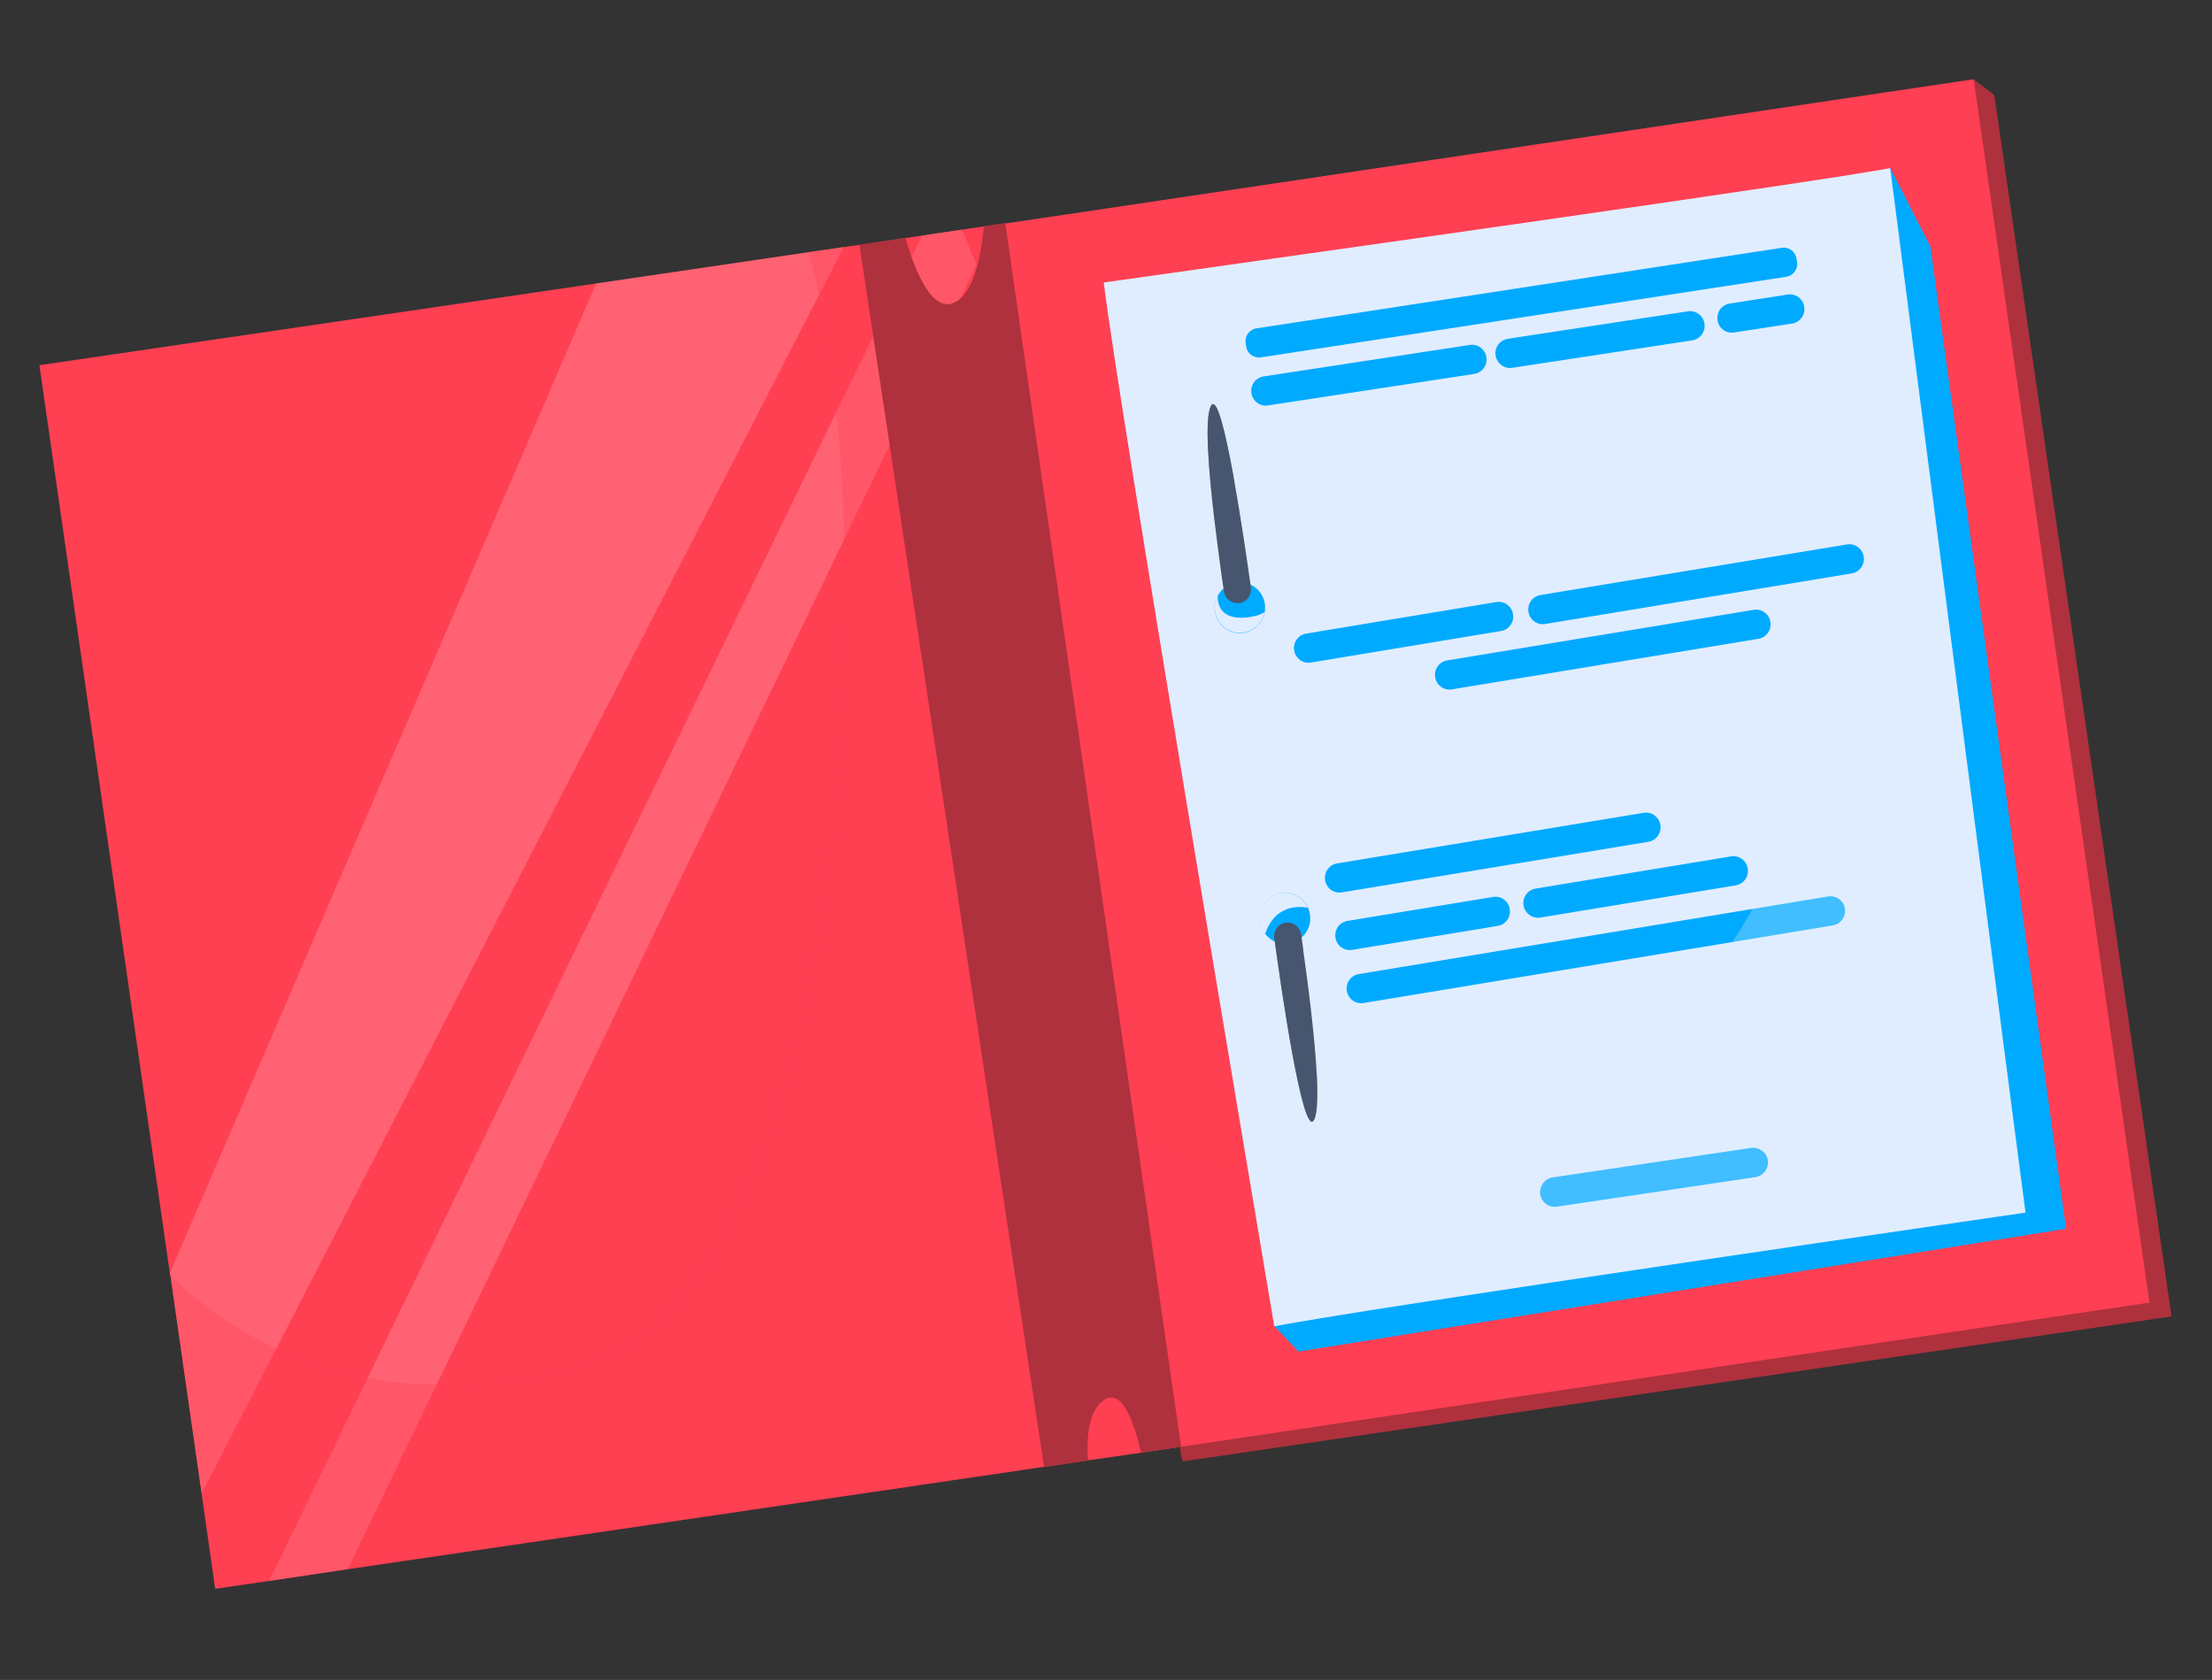 <svg width="183" height="139" viewBox="0 0 183 139" fill="none" xmlns="http://www.w3.org/2000/svg">
    <rect x="0" y="0" width="183" height="139" fill="#333333" stroke="none"/>
    <g clip-path="url(#clip0_152_11991)">
        <path d="M156.373 13.874L161.083 18.555L173.303 104.428L106.726 113.079L105.423 109.717L156.373 13.874Z" fill="#C44C0A"/>
        <path d="M97.885 120.915L179.651 108.923L164.993 7.868L163.278 6.562C163.278 6.562 108.179 101.259 97.687 119.678C97.514 119.978 97.835 120.934 97.885 120.915Z" fill="#AE313D"/>
        <path d="M177.824 107.777L97.709 119.705L91.227 91.746L86.136 69.812L83.089 18.507L155.65 7.693L163.278 6.562L177.824 107.777Z" fill="#FF4053"/>
        <path opacity="0.29" d="M177.824 107.777L97.709 119.705L91.227 91.746L91.228 91.478C91.228 91.478 103.512 104.837 133.868 97.885C160.44 91.819 156.924 24.446 155.648 7.717L163.278 6.562L177.824 107.777Z" fill="#FF4053"/>
        <path d="M97.709 119.705L94.397 120.196L90.008 120.829L86.379 121.364L28.767 129.837L22.267 130.807L17.804 131.457L16.684 123.584L14.102 105.563L14.05 105.339L3.26 30.218L49.319 23.456L66.855 20.873L69.798 20.444L71.096 20.274L74.898 19.707L76.272 19.496L79.584 19.004L81.398 18.737L83.139 18.487L97.709 119.705Z" fill="#FF4053"/>
        <path opacity="0.37" d="M69.798 20.444L16.684 123.583L14.102 105.563L14.05 105.339L49.319 23.456L66.855 20.873L69.798 20.444Z" fill="#FF9EA8"/>
        <path opacity="0.37" d="M80.784 21.918L28.767 129.837L22.267 130.807L76.272 19.496L79.584 19.004L80.784 21.918Z" fill="#FF9EA8"/>
        <path opacity="0.31" d="M97.709 119.704L94.397 120.196L90.008 120.829L86.379 121.364L17.804 131.457L14.102 105.563C19.245 110.529 30.133 117.668 47.607 113.178C71.277 107.106 73.068 41.427 66.879 20.875L71.098 20.25L74.9 19.683L81.398 18.737L83.163 18.489L97.709 119.704Z" fill="#FF4053"/>
        <path d="M156.373 13.874L159.7 20.397L170.926 101.672L107.424 111.83L105.423 109.717L156.373 13.874Z" fill="#00AAFF"/>
        <path d="M97.709 119.705L94.397 120.196C93.871 117.833 92.854 114.766 91.299 115.861C90.055 116.742 89.874 118.917 90.006 120.853L86.376 121.388L71.098 20.25L74.9 19.683C75.741 22.563 77.126 25.835 78.916 25.054C80.506 24.351 81.15 21.368 81.401 18.713L83.165 18.465L97.709 119.705Z" fill="#AE313D"/>
        <path d="M167.57 100.332C167.57 100.332 113.305 108.196 105.42 109.741C105.42 109.741 105.378 109.421 105.265 108.826C103.81 100.141 92.493 33.177 91.313 23.374C91.313 23.374 139.695 16.587 153.273 14.434C154.746 14.207 155.828 14.017 156.369 13.922C156.373 13.874 166.251 90.467 167.57 100.332Z" fill="#E0EDFF"/>
        <path d="M104.637 50.589C104.634 50.613 104.632 50.637 104.63 50.661C104.429 51.763 103.391 52.517 102.269 52.363C101.125 52.182 100.353 51.135 100.51 49.981C100.557 49.742 100.627 49.505 100.744 49.297C101.154 48.532 101.996 48.075 102.878 48.207C104.024 48.364 104.818 49.437 104.637 50.589Z" fill="#00AAFF"/>
        <path d="M102.501 49.901C101.89 49.965 101.349 49.548 101.26 48.956C101.064 47.695 100.765 45.475 100.481 43.111C99.993 39.047 99.623 34.507 100.196 33.562C100.681 32.78 101.388 35.793 102.058 39.461C102.66 42.829 103.233 46.755 103.491 48.63C103.552 49.269 103.111 49.837 102.501 49.901Z" fill="#47566E"/>
        <path d="M108.381 76.293C108.2 77.444 107.159 78.223 106.013 78.066C105.463 77.99 105.007 77.703 104.684 77.283C104.339 76.837 104.175 76.261 104.256 75.66C104.437 74.508 105.478 73.73 106.624 73.886C107.339 74.003 107.924 74.472 108.226 75.109C108.362 75.463 108.443 75.884 108.381 76.293Z" fill="#00AAFF"/>
        <path d="M108.697 92.687C107.78 94.208 105.951 81.543 105.426 77.621C105.339 77.004 105.781 76.413 106.392 76.349C107.003 76.284 107.544 76.701 107.633 77.293C107.693 77.689 107.767 78.183 107.835 78.749C108.229 81.49 108.783 85.876 108.945 89.033C109.019 90.818 108.985 92.203 108.697 92.687Z" fill="#47566E"/>
        <path d="M104.321 29.568L147.783 22.902C148.372 22.811 148.762 22.264 148.673 21.671L148.626 21.399C148.537 20.806 147.993 20.414 147.404 20.504L103.943 27.17C103.354 27.261 102.963 27.808 103.053 28.401L103.099 28.673C103.189 29.266 103.732 29.658 104.321 29.568Z" fill="#00AAFF"/>
        <path d="M108.446 54.82L124.171 52.212C124.834 52.104 125.279 51.488 125.173 50.821C125.066 50.153 124.456 49.706 123.792 49.814L108.068 52.422C107.404 52.53 106.959 53.146 107.066 53.813C107.172 54.481 107.783 54.928 108.446 54.82Z" fill="#00AAFF"/>
        <path d="M127.829 51.631L153.184 47.447C153.847 47.339 154.292 46.723 154.186 46.056C154.079 45.388 153.468 44.941 152.805 45.049L127.451 49.233C126.788 49.341 126.343 49.957 126.449 50.624C126.555 51.292 127.166 51.739 127.829 51.631Z" fill="#00AAFF"/>
        <path d="M111.006 73.837L136.361 69.653C137.024 69.545 137.469 68.929 137.363 68.262C137.256 67.594 136.645 67.147 135.982 67.255L110.628 71.439C109.965 71.547 109.52 72.163 109.626 72.83C109.732 73.498 110.343 73.945 111.006 73.837Z" fill="#00AAFF"/>
        <path d="M128.798 99.842L145.233 97.398C145.896 97.29 146.341 96.675 146.259 96.009C146.152 95.342 145.542 94.895 144.881 94.978L128.446 97.422C127.783 97.531 127.338 98.146 127.42 98.811C127.526 99.479 128.135 99.95 128.798 99.842Z" fill="#00AAFF"/>
        <path d="M111.864 78.594L123.902 76.612C124.565 76.504 125.01 75.888 124.904 75.221C124.797 74.553 124.187 74.106 123.523 74.214L111.486 76.196C110.822 76.304 110.377 76.919 110.484 77.587C110.59 78.254 111.201 78.702 111.864 78.594Z" fill="#00AAFF"/>
        <path d="M127.426 75.921L143.591 73.257C144.254 73.149 144.699 72.533 144.593 71.866C144.486 71.198 143.876 70.751 143.212 70.859L127.047 73.523C126.384 73.631 125.939 74.247 126.045 74.914C126.152 75.582 126.786 76.031 127.426 75.921Z" fill="#00AAFF"/>
        <path d="M112.804 82.993L151.623 76.571C152.286 76.463 152.731 75.847 152.625 75.18C152.518 74.512 151.907 74.065 151.244 74.173L112.425 80.595C111.762 80.703 111.317 81.318 111.423 81.986C111.53 82.653 112.141 83.1 112.804 82.993Z" fill="#00AAFF"/>
        <path d="M120.112 57.04L145.466 52.856C146.129 52.748 146.574 52.133 146.468 51.465C146.362 50.797 145.751 50.35 145.088 50.458L119.733 54.643C119.07 54.751 118.625 55.366 118.732 56.034C118.838 56.701 119.449 57.148 120.112 57.04Z" fill="#00AAFF"/>
        <path d="M104.914 33.544L121.968 30.939C122.632 30.831 123.077 30.216 122.97 29.548C122.864 28.881 122.253 28.434 121.59 28.542L104.535 31.146C103.872 31.254 103.427 31.87 103.533 32.538C103.64 33.205 104.25 33.652 104.914 33.544Z" fill="#00AAFF"/>
        <path d="M125.112 30.432L140.007 28.16C140.67 28.052 141.115 27.436 141.009 26.768C140.903 26.101 140.292 25.654 139.629 25.762L124.733 28.034C124.07 28.142 123.625 28.758 123.732 29.425C123.84 30.069 124.449 30.54 125.112 30.432Z" fill="#00AAFF"/>
        <path d="M143.454 27.51L148.264 26.771C148.928 26.663 149.373 26.047 149.266 25.38C149.16 24.712 148.549 24.265 147.886 24.373L143.1 25.115C142.436 25.223 141.991 25.838 142.098 26.506C142.182 27.147 142.791 27.618 143.454 27.51Z" fill="#00AAFF"/>
        <path opacity="0.29" d="M167.57 100.332C167.57 100.332 113.306 108.196 105.42 109.741C105.42 109.741 105.378 109.421 105.265 108.825C113.225 105.972 135.43 95.938 147.955 69.553C157.224 49.995 155.869 28.462 153.299 14.412C154.772 14.186 155.854 13.995 156.395 13.9C156.373 13.874 166.251 90.467 167.57 100.332Z" fill="#E0EDFF"/>
        <path d="M103.041 51.096C103.748 51.041 104.272 50.871 104.632 50.637C104.432 51.739 103.393 52.493 102.271 52.339C101.127 52.158 100.355 51.111 100.512 49.957C100.559 49.718 100.63 49.481 100.746 49.273C100.718 49.83 100.847 51.279 103.041 51.096Z" fill="#E0EDFF"/>
        <path d="M108.202 75.107C107.322 74.951 105.462 74.922 104.66 77.281C104.315 76.835 104.151 76.259 104.232 75.658C104.413 74.506 105.454 73.728 106.6 73.884C107.339 74.003 107.921 74.496 108.202 75.107Z" fill="#E0EDFF"/>
        <path opacity="0.49" d="M102.058 39.461C101.065 40.243 100.641 41.665 100.481 43.111C99.993 39.047 99.623 34.507 100.196 33.562C100.681 32.78 101.386 35.817 102.058 39.461Z" fill="#47566E"/>
        <path opacity="0.49" d="M108.697 92.687C107.78 94.208 105.951 81.543 105.426 77.621C105.339 77.004 105.781 76.413 106.392 76.349C107.003 76.284 107.544 76.701 107.633 77.293C107.693 77.689 107.767 78.183 107.835 78.749C107.609 79.093 107.376 79.51 107.156 80.049C106.211 82.371 107.84 86.64 108.945 89.033C109.019 90.818 108.985 92.203 108.697 92.687Z" fill="#47566E"/>
    </g>
    <defs>
        <clipPath id="clip0_152_11991">
            <rect width="183" height="138" fill="white" transform="translate(0 0.1)"/>
        </clipPath>
    </defs>
</svg>
